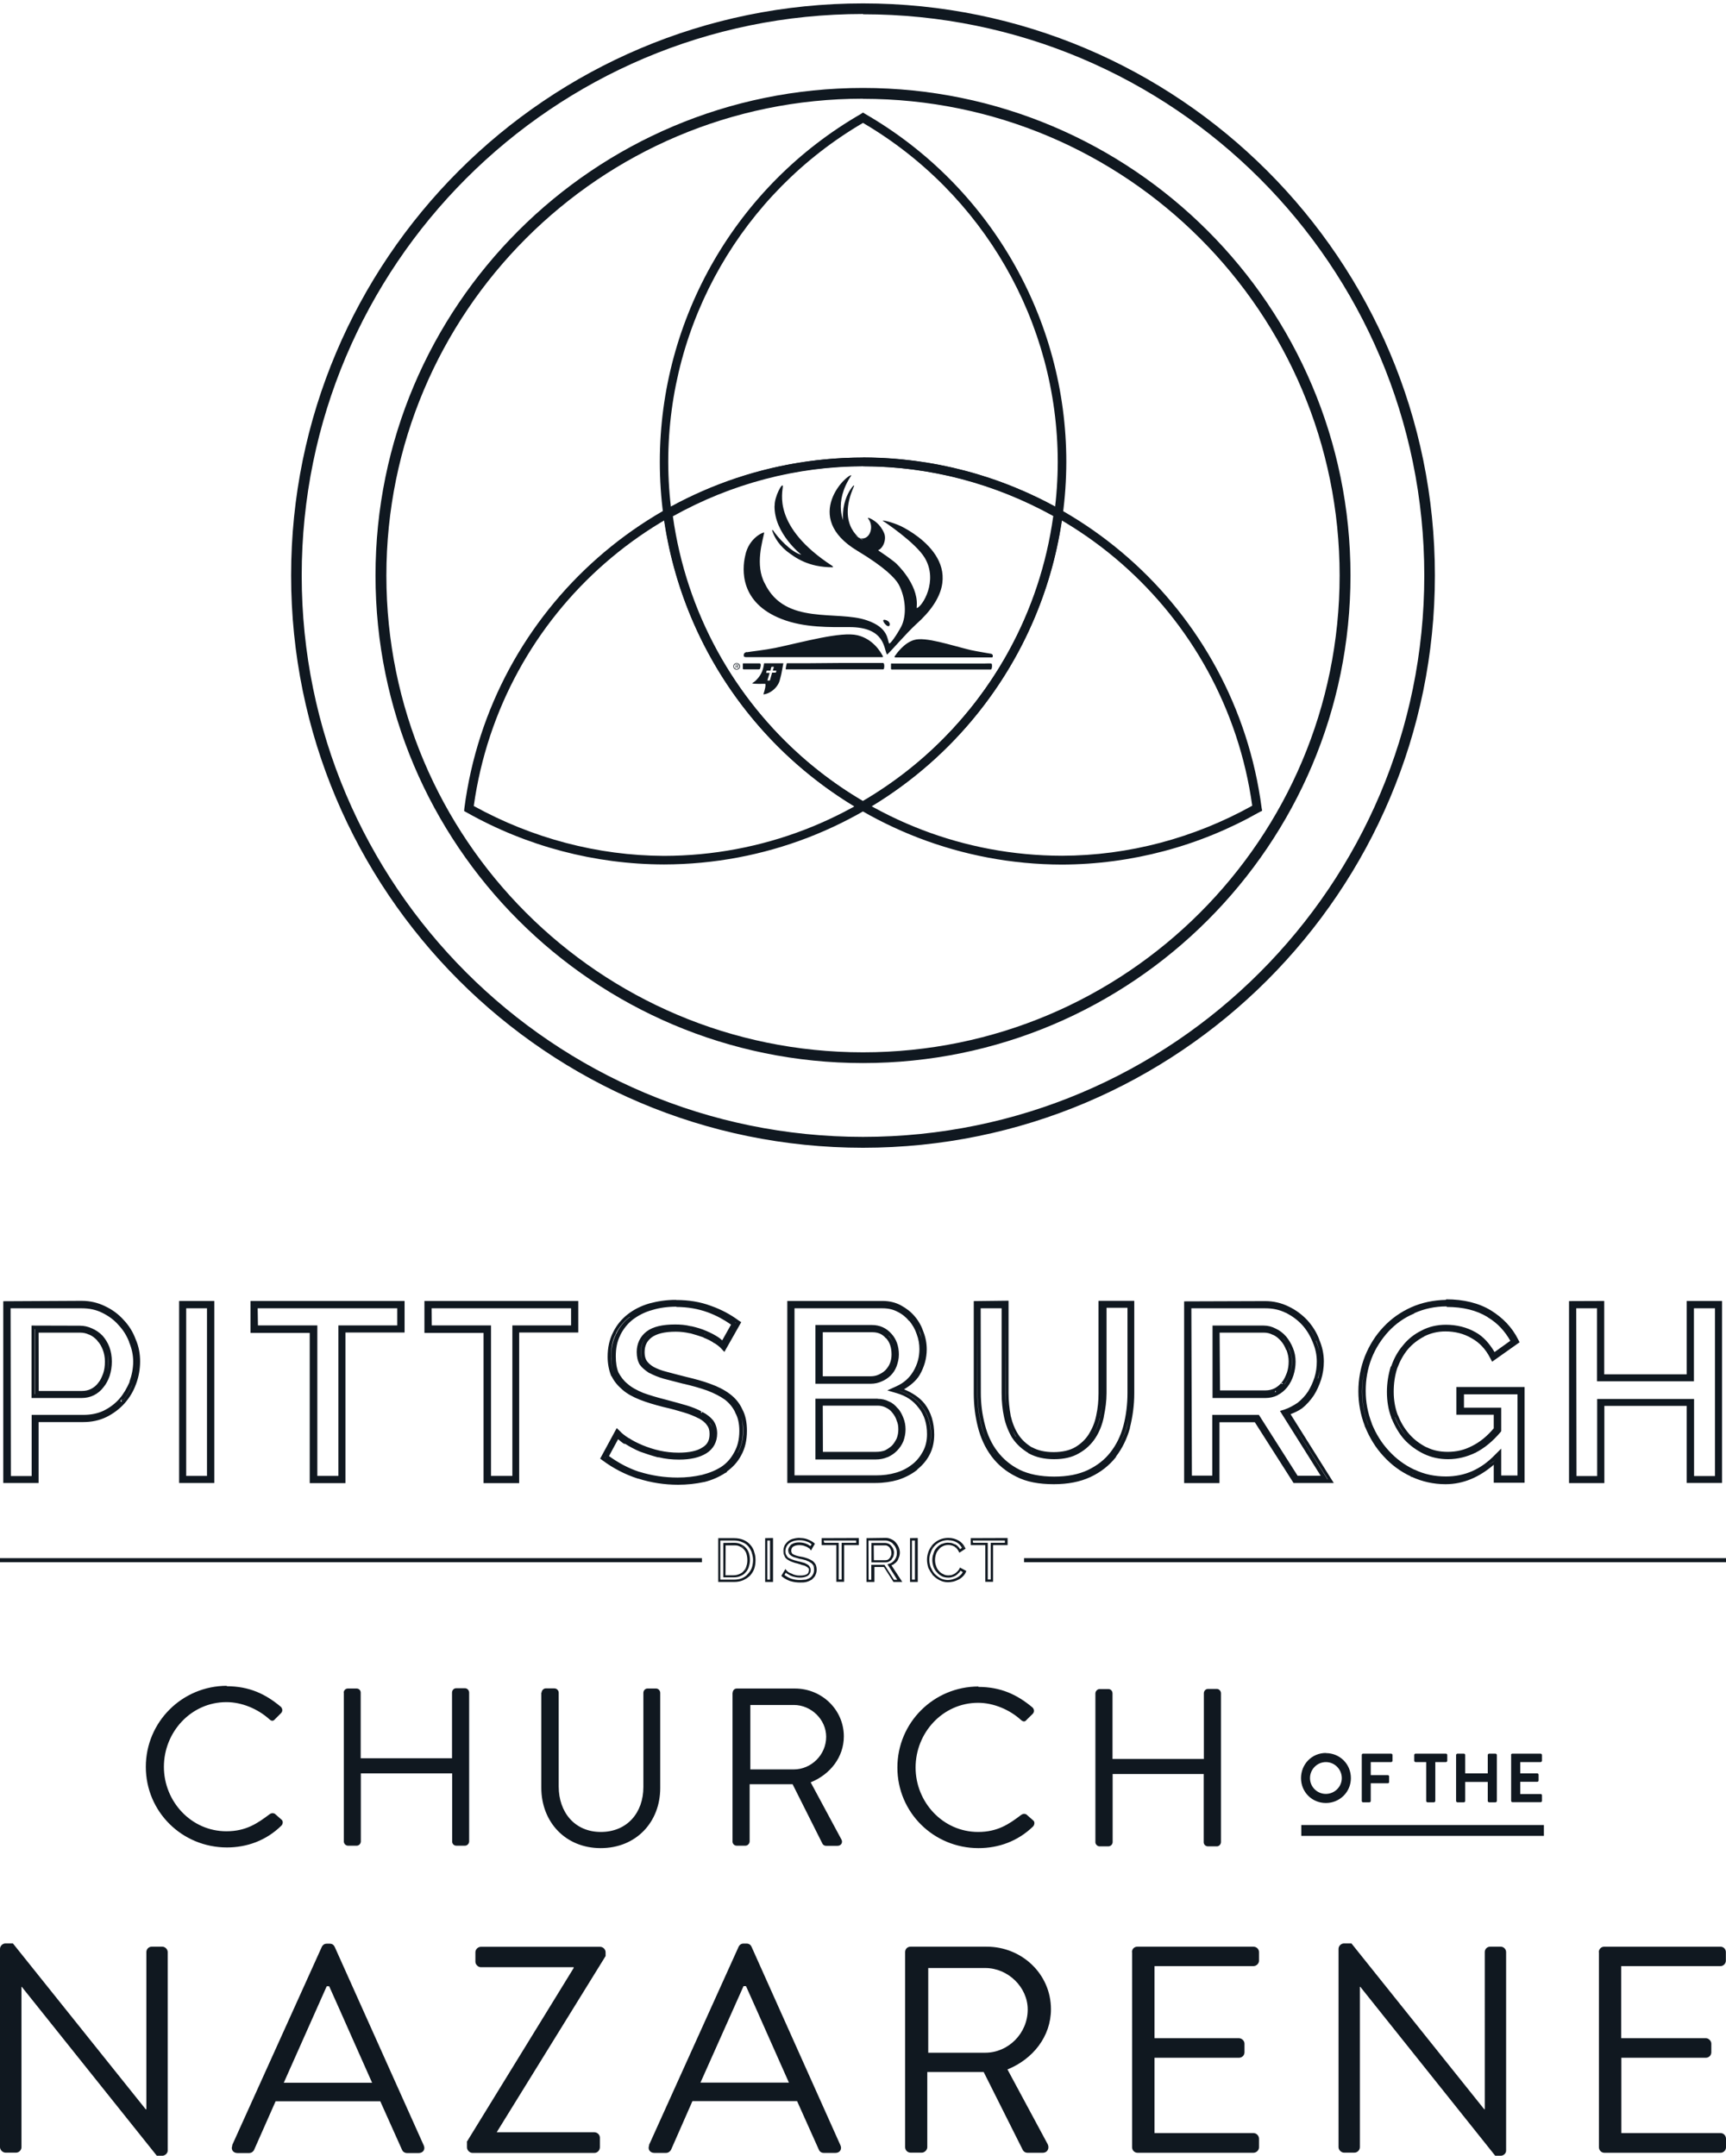 <svg xmlns="http://www.w3.org/2000/svg" width="480" height="599.346" viewBox="0 0 127 158.577"><g fill="#101820"><g><g><path d="M63.5 6.47c-19.8 0-35.87 16.06-35.87 35.86S43.7 78.2 63.5 78.2c19.8 0 35.87-16.06 35.87-35.87 0-19.8-16.07-35.86-35.87-35.86zm0 .8c19.38 0 35.07 15.7 35.07 35.06 0 19.38-15.7 35.08-35.07 35.08S28.43 61.7 28.43 42.34 44.13 7.26 63.5 7.26z"/><path d="M63.5.25C40.26.25 21.42 19.1 21.42 42.33c0 23.24 18.84 42.1 42.08 42.1s42.08-18.86 42.08-42.1C105.58 19.1 86.74.25 63.5.25zm0 .8c22.8 0 41.3 18.48 41.3 41.28s-18.5 41.3-41.3 41.3c-22.8 0-41.3-18.5-41.3-41.3 0-22.8 18.5-41.3 41.3-41.3z"/></g><g><g><path d="M63.5 8.28l-.15.1c-9.15 5.27-14.8 15.03-14.8 25.6 0 10.56 5.64 20.32 14.78 25.6l.16.1.15-.1c9.16-5.28 14.8-15.03 14.82-25.6 0-10.56-5.65-20.32-14.8-25.6zm0 .76c8.86 5.2 14.32 14.67 14.33 24.94-.02 10.27-5.48 19.75-14.34 24.94-8.86-5.2-14.3-14.67-14.32-24.94 0-10.28 5.48-19.76 14.33-24.94z"/><path d="M63.5 33.66c-5.1 0-10.1 1.34-14.52 3.84l-.18.1.02.22C50.75 52.55 63.3 63.57 78.15 63.6c5.1-.02 10.1-1.35 14.52-3.86l.2-.1-.04-.22C90.9 44.7 78.35 33.68 63.5 33.66zm0 .64c14.46.02 26.65 10.68 28.64 24.97-4.28 2.38-9.1 3.67-14 3.68-14.44-.02-26.64-10.7-28.63-24.97 4.3-2.4 9.1-3.67 14-3.68z"/><path d="M63.5 33.66c-14.86 0-27.4 11.05-29.33 25.78l-.02.22.18.1c4.43 2.5 9.44 3.82 14.53 3.83 14.86-.03 27.4-11.06 29.33-25.8l.02-.2-.2-.12c-4.42-2.5-9.43-3.82-14.52-3.82zm0 .64c4.9 0 9.7 1.28 14 3.66-1.98 14.3-14.18 24.97-28.64 25-4.9-.02-9.7-1.3-14-3.67 2-14.3 14.18-24.98 28.64-25z"/></g></g><path d="M53.96 49.02c0 .13.1.24.24.24.14 0 .25-.1.25-.24 0-.14-.1-.24-.25-.24-.13 0-.24.1-.24.24m.04 0c0-.1.1-.2.2-.2.12 0 .2.1.2.2s-.08.2-.2.2c-.1 0-.2-.1-.2-.2m.12.1s0 .02 0 .02h.03v-.1h.06l.05.1h.04s0 0 0-.02c-.02-.02-.03-.05-.04-.08.02 0 .05-.02.05-.07s-.03-.08-.07-.08h-.1zm.04-.1v-.1h.07c.02 0 .04.03.04.05 0 .02-.02.04-.04.04h-.07m2.96.35l-.02.08c0 .03-.03.04-.04.04h-.25l-.15.54c0 .03-.03.04-.06.04h-.1c-.02 0-.04 0-.03-.03l.16-.53h-.25s0-.02 0-.04l.02-.1s.02-.03.04-.03h.25l.06-.25s.03-.03.05-.03h.1c.03 0 .05.02.04.03l-.08.25h.26s0 .03 0 .05zm-.9-.56c-.07.6-.3.95-.58 1.23-.08.1-.3.23-.3.23.08.07.9.04.97.04.04.13 0 .33-.14.78.5-.04 1.1-.52 1.22-1.1.04-.16.1-.36.13-.55.06-.32.12-.63.12-.64-.47 0-.94 0-1.4 0m16.8-.6c0-.03-.07-.1-.13-.1-.24-.05-.93-.15-1.48-.27-1.47-.35-3.33-1-4.18-.74-.73.22-1.26.97-1.42 1.2-.04.07.04.08.04.08h7.1s.03 0 .04 0c0-.02.04-.03.04-.06 0-.02 0-.1 0-.12m-18.1-.2c.34-.06 1.3-.16 2.1-.32 2.08-.44 4.84-1.22 6.04-.93 1.17.28 1.72 1.25 1.87 1.54.04.07-.05.07-.05.07H54.88s-.14 0-.15-.08c0-.06-.05-.24.22-.3m8.24-8.4c.77.3 1.18-.78.7-1.4-.1-.1.06-.06.12-.03.26.12.75.4 1.04 1.08.2.45-.06 1.14-.47 1.28-.38-.18-1.17-.54-1.4-.94m2.24 6.22c.13.2 0 .47-.3.13-.1-.12-.18-.27-.1-.3.1-.03.3.04.4.17m-1.94-6.06c-1.18-.76-1.6-.74-1.42-2.3.13-.9.53-1.45.7-1.65.1-.1.1 0 .08 0-1.35 3 .68 4.02.64 3.96M57 37.2c-.03-.65.6-1.8.6-1.42 0 .4-.82 2.95 3.64 5.85.05.03.07.1.03.1-1.8 0-2.75-.7-3.4-1.2-.7-.58-.95-1.2-1.04-1.45-.04-.13.03-.1.05-.07.34.52 1.32 1.6 2.08 1.8.02 0-2-1.55-1.97-3.6m5.66-2.25c-1.36 2.02-.56 3.48-.45 3.67.56.88 1.87 1.35 3.63 2.72.17.13 1.7 1.6 1.63 3.15 0 .14-.02.24 0 .23.4-.1 1.6-2 .58-3.7-.67-1.12-3.04-2.7-3.06-2.7-.2-.12.64.06 1.32.38 1.17.58 5.57 3.24 1.1 7.22-.7.64-1.87 2-2.1 2.2-.02.05-.04.02-.04 0-.24-.38-.1-2-2.76-2-1.36 0-3.3.07-5-.6-3.07-1.2-2.9-3.64-2.67-4.64.26-1.36 1.43-1.8 1.4-1.7-.1.55-.7 2.38.05 3.74 1.5 3.1 5.3 1.94 7.5 2.7 1.6.54 1.5 1.42 1.64 1.7.06.1.57-.63.9-1.25.4-.8.34-2.1-.2-3.1-.26-.45-1-1.24-3.03-2.46-4.18-2.5-.7-5.72-.44-5.55m2.97 13.84c1.88 0 6.36 0 6.78 0 .1 0 .47-.02.54 0 .08 0 .07.4-.02.44-.08 0-5.46 0-7.3 0-.03 0-.05-.03-.06-.04 0-.03 0-.35 0-.38.02-.03.05-.03.07-.03m-10.92 0c.3 0 .96 0 1 0 .03 0 .15 0 .18 0 .17 0 .04.38.03.4-.02.05-.17.04-.2.04-.05 0-.72 0-1 0-.02 0-.06-.03-.06-.04 0-.03 0-.34 0-.37 0-.03.04-.04.07-.04m3.22 0c.82 0 2.35 0 3.76-.02 1.7 0 3.18 0 3.27 0 .02 0 .06.03.06.06.04.08.03.27 0 .36 0 .02-.02.04-.05.05-.07 0-7.1 0-7.17 0-.03 0 .05-.4.07-.43 0-.02.03-.03.07-.03"/></g><g><g><path d="M49.72 95.62c-.7 0-1.34.1-1.93.26-.62.18-1.15.45-1.6.8-.46.36-.82.8-1.08 1.33-.27.53-.4 1.13-.4 1.8 0 .52.1 1 .26 1.4v.02h.03c.18.38.45.7.8 1 .34.3.77.53 1.27.73.5.2 1.08.37 1.74.54.58.13 1.08.27 1.5.4.44.13.8.28 1.08.43h.02c.27.15.47.3.6.5.14.17.2.37.2.65 0 .47-.15.77-.53 1-.38.25-.96.38-1.74.38-.48 0-.95-.05-1.4-.15-.45-.1-.87-.24-1.26-.4-.38-.16-.72-.33-1-.52 0 0 0 0-.02 0-.28-.18-.5-.35-.63-.5l-.25-.24-1.22 2.25.18.13c.78.58 1.64 1.03 2.6 1.34h.03c.95.3 1.92.45 2.93.45.66 0 1.3-.07 1.9-.2h.02c.6-.15 1.1-.38 1.55-.67l.04-.02s0 0 .02 0l.05-.04v-.04c.44-.32.8-.7 1.06-1.2.28-.5.42-1.1.42-1.8 0-.6-.1-1.14-.34-1.58-.2-.45-.52-.83-.92-1.13-.4-.3-.87-.54-1.43-.74-.53-.2-1.13-.36-1.8-.52-.55-.14-1.02-.26-1.42-.37-.4-.1-.72-.23-.96-.36-.24-.14-.4-.3-.5-.44-.1-.15-.16-.36-.16-.63 0-.5.17-.83.52-1.1.35-.26.93-.42 1.77-.42.35 0 .7.04 1.04.12h.04c.36.1.68.2.96.3l.02.03h.02c.3.12.56.25.76.4.02 0 .02 0 .02 0 .22.14.38.27.47.37l.25.27.18-.32 1.06-1.87-.2-.13c-.58-.43-1.26-.8-2.03-1.07-.8-.3-1.64-.43-2.55-.43zm56.67 0h-.02c-.9.02-1.75.2-2.52.54-.8.36-1.48.84-2.06 1.46-.57.6-1.03 1.33-1.36 2.15-.32.82-.48 1.68-.48 2.58 0 .88.16 1.73.47 2.54v.05l.03.03c.33.8.77 1.53 1.34 2.14.57.63 1.25 1.14 2.03 1.5h-.03l.04.03h.05c.76.35 1.6.54 2.48.54 1.33 0 2.5-.53 3.55-1.43v1.32h2.27v-7.04h-5.02v2.04h2.75v1c-.5.6-1.05 1.03-1.6 1.3-.57.3-1.16.43-1.78.43-.57 0-1.08-.1-1.56-.34h-.02c-.48-.25-.9-.56-1.25-.96-.35-.4-.63-.86-.84-1.4-.02 0-.02-.02-.03-.03 0 .02 0 .03 0 .03s.02 0 .02 0c-.2-.53-.3-1.1-.3-1.73 0-.6.08-1.15.25-1.7.2-.53.45-1 .78-1.4.34-.4.73-.7 1.2-.95h.02v-.02c.47-.23.98-.36 1.55-.36.7 0 1.35.16 1.93.5.58.32 1.03.8 1.37 1.46l.14.27 2.02-1.43-.1-.2c-.45-.9-1.13-1.6-2-2.14-.9-.55-2.02-.82-3.3-.82zm3.35.8l.02.03zm-109.5-.7v13.37h2.6v-4.48h3.27c.63 0 1.2-.12 1.72-.37.52-.26.97-.6 1.33-1 .38-.43.66-.9.85-1.43.2-.53.3-1.1.3-1.67 0-.55-.1-1.1-.32-1.6-.2-.55-.5-1.03-.88-1.43-.38-.43-.84-.77-1.37-1.02-.53-.26-1.1-.4-1.74-.4zm7.5.38l.04.02-.03-.02zm5.44-.4v13.39h2.59V95.7zm5.25 0V98.05h4.36v11.05h2.63V98.02h4.35V95.7zm12.8 0V98.05h4.35v11.05h2.62V98.02h4.35V95.7zm26.7 0v13.39h6.5c.58 0 1.13-.08 1.65-.23.52-.17.97-.4 1.36-.7l.05-.04v-.02c.37-.3.68-.65.9-1.07.24-.45.35-.96.35-1.5 0-.88-.23-1.64-.7-2.26-.4-.5-.93-.82-1.52-1.07.45-.27.87-.6 1.14-1.04.35-.6.53-1.24.53-1.9 0-.44-.08-.87-.24-1.28-.14-.42-.35-.8-.63-1.13-.28-.34-.62-.6-1.02-.82-.4-.22-.86-.33-1.35-.33zm9.72 5.46l-.02.02zm4-5.45v6.79c0 .84.1 1.67.3 2.46.2.8.53 1.53 1 2.16.46.62 1.07 1.13 1.82 1.5.77.4 1.7.56 2.77.56 1.03 0 1.93-.17 2.7-.53.75-.35 1.37-.84 1.86-1.45l.02-.03v-.03c.46-.6.8-1.3 1.02-2.08v-.04c.2-.8.32-1.64.32-2.53v-6.8h-2.63v6.8c0 .55-.05 1.1-.17 1.64-.1.52-.3.97-.55 1.38-.26.4-.58.7-1 .95-.4.23-.93.36-1.58.36-.64 0-1.16-.12-1.58-.35h-.02c-.42-.25-.75-.56-1-.94-.26-.4-.44-.86-.56-1.37-.1-.55-.16-1.1-.16-1.68v-6.8zm1.3 11.42v.02zm14.18-11.4v13.37h2.6v-4.48h2.6l2.85 4.47h2.96l-3.18-5.06c.3-.12.58-.24.84-.43l-.02.02h.02v-.02c.35-.27.63-.6.87-.95.23-.36.4-.75.54-1.17.13-.42.2-.87.2-1.33 0-.55-.12-1.1-.34-1.6v-.02c-.2-.53-.5-1-.88-1.42-.38-.4-.84-.75-1.37-1-.53-.26-1.1-.4-1.73-.4zm7.7.38l.04.02-.03-.02zm20.62-.4v13.39h2.6v-5.68h6.06v5.67h2.6V95.7h-2.6v5.4h-6.07v-5.4zM.52 95.98V108.83zm15 0v12.86zm3.2 0v1.79zm10.8 0v1.8zm1.98 0v1.79zm10.8 0v1.8zm15.9 0V108.83zm13.73 0v6.53c0 .83.1 1.63.3 2.4.2.77.5 1.46.95 2.06l-.02-.02c-.43-.6-.74-1.28-.94-2.04-.2-.77-.3-1.58-.3-2.4zm2.06 0v6.52c0 .58.05 1.16.16 1.7-.1-.56-.17-1.12-.17-1.7zm7.14 0v6.52c0 .57-.06 1.14-.18 1.7-.1.54-.3 1.03-.6 1.46.3-.43.48-.92.6-1.46 0-.02 0-.02 0-.03.12-.55.18-1.1.18-1.68zm-.18 8.22v-.02zm2.26-8.23v6.52c0 .87-.1 1.7-.3 2.5-.17.6-.47 1.08-.77 1.56.3-.48.6-.98.76-1.57.22-.8.32-1.63.32-2.5zm4.2 0V108.83zm28.3 0V108.83zm2.08 0v5.38zm6.6 0v5.38zm2.08 0v12.86zm-20.02.17c1.2 0 2.2.25 3 .74l.02.02c.74.44 1.26 1.03 1.66 1.73l-1.16.83c-.36-.6-.8-1.13-1.4-1.46-.65-.37-1.4-.55-2.18-.55-.65 0-1.26.14-1.8.43-.53.26-1 .63-1.37 1.1-.37.43-.65.94-.85 1.52l-.04.03v.06-.06c-.18.6-.28 1.22-.28 1.86 0 .66.1 1.3.32 1.88v.05l.03.03c.24.58.54 1.1.92 1.53.4.44.9.8 1.43 1.06.56.27 1.16.4 1.8.4.7 0 1.38-.17 2.02-.48.65-.33 1.26-.83 1.83-1.5l.06-.08v-1.73h-2.74v-.98h3.94v5.97h-1.2v-1.98l-.45.45c-1.06 1.1-2.25 1.6-3.62 1.6-.83 0-1.6-.16-2.3-.5h-.02c-.72-.34-1.34-.8-1.87-1.38-.54-.58-.95-1.24-1.26-2v-.02c-.3-.77-.45-1.57-.45-2.4 0-.84.14-1.63.43-2.38.3-.77.73-1.42 1.26-2 .52-.55 1.14-1 1.86-1.3h.02v-.03c.74-.33 1.52-.5 2.38-.5zm2.1 10.73h.02l.02-.02zm-58.8-10.73c.85 0 1.63.14 2.34.4.65.24 1.2.55 1.7.9l-.65 1.16c-.1-.08-.17-.16-.3-.24-.26-.17-.55-.32-.88-.46-.32-.14-.68-.25-1.08-.34h-.04c-.38-.1-.77-.13-1.17-.13-.9 0-1.62.15-2.1.52-.47.36-.72.9-.72 1.5 0 .36.07.67.22.93.17.24.4.42.67.6l.02.02h.03c.3.16.64.3 1.05.42.4.1.9.23 1.43.37h.02c.65.15 1.24.32 1.75.5.52.2.95.42 1.3.67.33.26.58.56.76.94v.02c.2.35.3.8.3 1.34 0 .62-.13 1.14-.37 1.56-.23.44-.54.8-.94 1.07-.4.26-.88.46-1.43.6-.56.13-1.16.2-1.8.2-.97 0-1.9-.14-2.8-.42-.02 0-.02 0-.02 0-.82-.27-1.55-.67-2.23-1.16l.67-1.24c.13.1.25.22.44.34H46c.32.2.68.4 1.08.57.42.15.86.3 1.32.42h.07c.48.12.98.17 1.5.17.83 0 1.5-.15 2-.46.52-.32.8-.84.8-1.46 0-.37-.1-.7-.3-.97-.2-.24-.46-.45-.8-.62 0 0-.06.1-.06.1s-.03-.12-.03-.12.02 0 .02 0 .04 0 .04 0c-.3-.17-.7-.33-1.13-.46-.45-.13-.95-.27-1.52-.42-.64-.16-1.2-.33-1.67-.5-.47-.2-.85-.4-1.14-.66-.3-.24-.5-.52-.67-.83-.14-.33-.2-.73-.2-1.2 0-.6.1-1.1.33-1.54v-.02c.24-.47.54-.84.92-1.14.4-.3.87-.55 1.42-.7.55-.17 1.15-.25 1.8-.25zm-48.97.1H6c.57 0 1.06.1 1.52.33.47.23.87.52 1.2.9.34.36.6.77.78 1.24 0 0 0 0 0 .02.2.48.3.95.3 1.43 0 .5-.1 1-.27 1.47v.04c-.2.45-.43.86-.75 1.23-.32.36-.7.65-1.17.88-.43.2-.92.3-1.48.3h-3.8v4.5H.8zm12.92 0h1.53v12.33h-1.53zm5.26 0h10.27v1.26H24.9v11.07h-1.55V97.5h-4.37zm12.8 0h10.26v1.26H37.7v11.07h-1.57V97.5h-4.36zm26.7 0h6.47c.42 0 .78.08 1.1.25.35.17.63.4.86.68h.02c.24.3.42.6.54.97.14.37.2.73.2 1.1 0 .58-.14 1.12-.45 1.64-.3.5-.7.85-1.25 1.1l-.66.3.68.2c.7.2 1.23.55 1.62 1.08l.02.02c.4.52.6 1.14.6 1.92 0 .48-.1.9-.3 1.27-.2.37-.46.7-.8.96-.32.25-.7.46-1.18.6-.47.14-.96.2-1.5.2h-5.97zm13.7 0h1.54v6.25c0 .6.06 1.2.18 1.76v-.02.05-.03c.12.56.33 1.07.6 1.53h.02v.02c.3.45.7.8 1.16 1.08l.03.04h.05-.03c.52.28 1.14.42 1.85.42.72 0 1.34-.14 1.84-.44.5-.28.9-.66 1.2-1.12.3-.46.5-.98.62-1.55v-.03c.12-.56.2-1.14.2-1.73v-6.27h1.54v6.26c0 .85-.1 1.66-.3 2.42-.2.75-.52 1.4-.96 1.96-.42.54-.97.97-1.66 1.3-.68.32-1.5.48-2.47.48-1.02 0-1.86-.17-2.54-.5-.68-.34-1.22-.8-1.64-1.35-.43-.56-.73-1.22-.92-1.96-.2-.76-.3-1.54-.3-2.35zm15.5 0h5.44c.55 0 1.04.1 1.5.33h-.02.04c.46.24.86.53 1.2.9.33.37.58.78.77 1.26.2.47.3.94.3 1.42 0 .4-.05.8-.17 1.18-.12.37-.28.72-.48 1.04-.2.3-.46.58-.76.82-.3.2-.62.38-.97.5l-.33.1 3 4.77h-1.7l-2.85-4.48h-3.43v4.47H87.7zm28.32 0h1.53v5.37h7.13v-5.37h1.55v12.34h-1.54v-5.67h-7.13v5.67H116zm-12.03.15h.02-.05zm5.6.24h.02l.02.02c.06.04.08.12.14.16-.06-.04-.08-.12-.15-.16l-.02-.02h.02zm-63.2.25c-.43.32-.76.73-1 1.22-.25.5-.38 1.04-.38 1.67 0 .5.07.93.23 1.3-.16-.37-.24-.8-.24-1.3 0-.63.1-1.18.36-1.66v-.03c.25-.48.58-.88 1-1.2zm20.76.12c.26.3.45.66.6 1.05.13.4.2.78.2 1.18 0 .6-.16 1.18-.47 1.72.3-.55.48-1.12.48-1.72 0-.4-.08-.8-.23-1.18-.12-.4-.32-.75-.58-1.05zm-13.05.26c.02.02.06.03.1.05h-.02L53.23 99l.93-1.66zm41.95 0v.02c.36.38.63.83.82 1.33-.2-.5-.47-.95-.82-1.34zM60 97.47v4.32h4.07c.3 0 .56-.06.8-.17.25-.1.47-.25.66-.43.2-.2.34-.42.44-.68.1-.28.17-.56.17-.87 0-.6-.18-1.13-.55-1.53-.37-.42-.86-.64-1.42-.64zm-57.68.04v5.33H6c.33 0 .63-.07.9-.2.3-.15.53-.35.72-.6.2-.24.34-.52.45-.83.1-.32.16-.67.16-1.05s-.06-.74-.18-1.07c-.12-.32-.3-.6-.5-.83-.23-.24-.5-.42-.78-.54-.28-.13-.58-.2-.9-.2zm86.9 0v5.33h3.88c.33 0 .63-.07.9-.2l.02-.02c.27-.14.5-.33.7-.58.2-.26.35-.55.45-.86.1-.32.16-.66.16-1 0-.36-.06-.7-.2-1.03-.12-.3-.3-.6-.5-.84-.22-.25-.47-.44-.75-.57-.28-.15-.58-.23-.9-.23zm4.8 5.1h.03zm-33.75-4.87v3.78zm-57.7.03h.02v4.79h-.02zm20.5 0v11.07zm2.1 0v11.07zm10.7 0v11.07zm2.08 0v11.07zm51.53 0v4.79zm12.52.04c-.55.6-1 1.27-1.3 2.05.3-.78.75-1.46 1.3-2.05zm-51.18 0h.04v.02h-.03zm42.94.16c.14.07.23.18.34.26-.1-.08-.2-.2-.34-.26zM60.54 98h3.64c.42 0 .74.13 1 .44h.02c.27.3.4.68.4 1.2 0 .24-.04.45-.12.65-.08.2-.2.36-.33.5-.13.13-.3.24-.5.33-.17.08-.36.12-.58.12h-3.53zm-57.7.03H5.9c.24 0 .45.05.66.15h.02c.22.1.4.24.58.43v.02c.18.18.3.4.4.65.1.26.16.55.16.88 0 .33-.04.62-.13.88-.1.26-.2.5-.36.68-.14.2-.32.34-.53.45-.2.1-.42.15-.67.15H2.85zm86.9 0H93c.23 0 .44.05.65.16h.02c.22.1.4.25.57.44.18.2.3.42.4.68h.02c.1.27.16.54.16.83 0 .3-.04.58-.13.84-.1.26-.2.5-.37.7-.14.18-.32.33-.52.44-.2.1-.43.16-.68.16h-3.35zm-37.9.1h.03l.02.02h-.04zm-4.1.03s.02 0 .02 0c-.4.3-.6.75-.6 1.3 0 .32.05.58.17.78-.12-.2-.18-.46-.18-.78 0-.55.2-.98.6-1.3zm17.65.1c.3.36.47.8.47 1.37 0 .27-.05.52-.14.75-.1.24-.22.44-.4.6.18-.16.3-.36.4-.6.1-.22.14-.47.14-.75 0-.56-.16-1-.48-1.36zm0 .02l.03.02zm43.14.04c.54.32.98.77 1.32 1.37l.04.07c-.34-.64-.8-1.1-1.36-1.45zm-14.1.15c.18.22.33.47.44.76.13.3.2.6.2.92 0 .33-.06.64-.16.93-.1.28-.23.53-.4.76v-.02c.17-.22.3-.47.4-.74.1-.3.15-.6.15-.93 0-.32-.06-.63-.2-.9v-.02c-.1-.3-.25-.54-.44-.76zm-84.7.16l.02.05c.2.47.3.97.3 1.47 0 .53-.1 1.04-.28 1.53v.05s0-.03 0-.05c.2-.5.3-1 .3-1.53 0-.52-.12-1.02-.33-1.52zm87.1 0h.02c.2.5.3 1 .3 1.52 0 .44-.05.85-.17 1.25 0 0-.02 0-.02 0-.12.4-.3.77-.5 1.1-.23.34-.5.63-.8.9.3-.26.57-.56.8-.9.2-.33.38-.7.5-1.1.13-.4.2-.8.2-1.25 0-.52-.12-1.02-.33-1.52zm-87.1 0s.02 0 .02 0zm101.74 0c0 .03.03.04.04.06zM7.8 99.18c.1.3.17.62.17.98 0 .35-.05.67-.15.96 0 0 0 0 0 .02-.1.28-.23.54-.4.75.16-.2.3-.47.4-.75.1-.3.14-.62.14-.97 0-.36-.05-.7-.16-.98zm92.88.7c-.3.8-.45 1.6-.45 2.48 0 .85.15 1.67.45 2.46 0 0 0 0 0 .03h.02v.03-.02l-.02-.02c-.3-.8-.46-1.62-.46-2.47 0-.87.16-1.7.46-2.46zm-53.34.38c.13.2.33.36.6.52h.02-.02c-.27-.16-.47-.33-.6-.52zm55.27.36v.04s0 0 0-.02zm0 .02v.02s0 0 0-.02zm0 .03c-.18.56-.27 1.14-.27 1.75 0 .64.1 1.23.3 1.78-.2-.54-.3-1.14-.3-1.78 0-.6.1-1.2.27-1.75zm-35.2.42c-.3.44-.66.78-1.13 1.03l-.15.08c.54-.26.97-.62 1.27-1.1zm26.9.63s.1.08.1.08-.12 0-.12 0 0-.04 0-.04zm-84.55.07c-.18.48-.43.9-.77 1.3.33-.4.58-.82.77-1.3zm84.08.36s0 .14 0 .14.05.1.06.1h-.02c-.02.02-.04.02-.07.03 0 0 .03-.13.03-.13s0-.14 0-.14zm-27.7.16l.15.04c.64.23 1.16.58 1.54 1.1.45.56.67 1.26.67 2.08 0 .5-.12.97-.34 1.38.22-.4.33-.87.33-1.38 0-.82-.23-1.52-.67-2.08-.42-.56-1-.93-1.7-1.15zm41.32.03v1.5zm4.48 0v6.5zm-18.05.05h-.02s-.04.02-.04.02c.02 0 .04 0 .06 0zm-40.36.38c.37.28.65.62.84 1.03-.2-.42-.47-.76-.84-1.04zm11.06.12H60v4.47h4.45c.3 0 .6-.06.85-.17h.02c.26-.12.5-.28.68-.47.2-.2.36-.44.47-.7.1-.28.16-.57.16-.87 0-.3-.05-.58-.16-.85-.1-.26-.23-.5-.4-.7 0 0 0 0-.02 0-.17-.22-.38-.4-.63-.5-.26-.14-.54-.2-.84-.2zM9 102.96s0 .02 0 .02-.12 0-.12 0l.1.1-.1.04s0-.13 0-.13v-.02s.13-.02.13-.02zm-.13.03c-.03 0-.12 0-.12 0s.1 0 .12 0zm51.4.14V107.07zm57.53.02v5.67zm6.6 0v5.67zm-63.86.25h4.04c.22 0 .42.05.6.14.2.1.34.2.47.37.14.17.25.35.32.56v.02c.1.2.13.42.13.66 0 .23-.04.45-.12.66-.1.2-.2.37-.35.53-.15.14-.33.26-.53.36-.2.07-.4.1-.65.1h-3.9zm5.3.34s0 0 .02 0c.16.2.28.4.36.63.1.25.15.5.15.77 0 .25-.05.5-.14.73.1-.23.14-.47.14-.73 0-.27-.05-.52-.15-.76-.1-.25-.2-.46-.36-.64zm-11.47.05c.2.4.32.9.32 1.46 0 .63-.15 1.17-.4 1.63v-.02c.25-.46.38-1 .38-1.62 0-.58-.1-1.07-.3-1.47zm55.83.03v1.38c0 .02-.02.02-.02.03l.02-.03zm-15.6.1l3.1 4.9h-.02zm8.23.14zm-28.68.13zm28.48 0zm0 0l.02.02v.02s0-.02 0-.02zm0 .04c.02 0 .02 0 .02 0zm-28.47-.03v.02zm28.5.05s0 0 0 .02c.22.53.5 1 .83 1.4-.35-.4-.63-.88-.85-1.42zm-100.08.1v4.48zm86.9 0v4.48zm-15.22.1c.12.45.26.87.5 1.23 0 0-.02 0-.02 0-.22-.36-.36-.78-.48-1.22zm-22.05.22h.02c.17.22.25.5.25.8 0 .55-.22.96-.66 1.24.45-.27.67-.68.67-1.22 0-.33-.1-.6-.26-.8zm-6.77.8l-.93 1.74.03.04s-.03 0-.04-.02zm1.72 1.07zm28.7.17s0 0 .02 0v.02c-.02 0-.02 0-.02 0zm-27.4.26h.02zm.03 0zm33.43.08v.03-.02zm28.3.2v1.6-1.6zm-.1.06l-.13.13c-.2.18-.43.27-.64.42.26-.18.53-.3.78-.55zm-44.17 1.07s0 0-.02 0c.02 0 .02 0 .02 0zm38 0s0 .02 0 .02zm0 0h.02v.03s0 0-.02-.02zm4.4.15c-.5.2-1.02.28-1.55.32.53-.04 1.05-.12 1.54-.32z"/><path d="M58.85 113.13c-.17 0-.32.02-.47.06-.15.03-.28.1-.38.18-.1.08-.2.2-.26.3-.06.13-.1.28-.1.44 0 .13.03.24.08.34.04.1.1.2.2.25v.02h.02c.1.07.2.12.3.16.13.05.27.1.43.13l.06.02c.1.03.22.06.3.1 0 0 .02 0 .02 0 .1.02.2.05.26.1.08.03.12.07.15.12.04.04.05.1.05.17 0 .14-.04.22-.14.28-.1.06-.26.1-.47.1-.12 0-.23 0-.34-.03-.1-.02-.2-.05-.28-.1-.1-.03-.17-.07-.24-.1-.07-.06-.13-.1-.17-.15l-.08-.1-.3.5.06.06c.18.14.4.26.6.33h.02c.22.07.46.1.7.1.16 0 .32 0 .46-.04.16-.04.28-.1.4-.17.1-.1.2-.2.26-.3v-.02c.07-.13.1-.26.1-.4 0-.16-.03-.3-.08-.4-.06-.1-.14-.2-.24-.27-.1-.06-.22-.12-.35-.17-.14-.05-.3-.1-.45-.12-.14-.02-.26-.05-.36-.08-.1-.03-.17-.06-.24-.1-.05-.03-.1-.06-.1-.1-.04-.04-.05-.1-.05-.16 0-.14.04-.23.13-.3.1-.07.25-.12.48-.12.1 0 .17.02.25.03.08.02.15.04.2.07h.02c.07.03.13.06.18.1.05.03.1.06.12.1l.08.1.06-.12.22-.38-.05-.05c-.14-.12-.3-.2-.48-.27-.17-.07-.36-.1-.56-.1zm10.94 0c-.26 0-.48.05-.68.14-.2.1-.36.22-.5.37-.13.16-.23.33-.3.52-.07.2-.1.38-.1.58 0 .2.04.4.1.6.1.2.2.36.32.52v.03h.03c.13.14.3.26.47.35.2.1.4.15.63.15.13 0 .25-.02.4-.05.12-.03.24-.08.36-.14.12-.06.23-.14.32-.23.1-.1.18-.2.23-.33l.03-.08-.47-.25-.04.1c-.05.08-.1.15-.16.2-.06.07-.13.12-.2.16-.07.04-.15.07-.23.1-.06 0-.14.02-.2.02-.16 0-.3-.03-.4-.1-.13-.05-.23-.13-.32-.24-.1-.1-.16-.22-.2-.35-.06-.15-.08-.3-.08-.44s.02-.27.06-.4c.04-.14.1-.25.2-.36.07-.1.17-.2.3-.25.1-.06.25-.1.4-.1.08 0 .16 0 .23.03.07 0 .14.04.2.07h.02c.06.05.12.1.18.15.06.06.1.13.15.22l.05.1.46-.3-.04-.07c-.1-.22-.26-.4-.47-.52-.22-.13-.47-.2-.76-.2zm-16.94.02v3.22H54.02c.24 0 .45-.04.65-.12.2-.1.37-.2.5-.33h.02v-.02c.12-.13.23-.3.3-.48.07-.2.1-.42.1-.66 0-.22-.03-.42-.1-.6v-.02c-.06-.2-.16-.37-.3-.52-.13-.15-.3-.26-.5-.35-.2-.08-.43-.12-.68-.12zm3.45 0v3.22h.58v-3.23zm4.16 0v.51h1.08v2.7h.57v-2.7h1.08v-.52zm3.3 0v3.22h.58v-1.1h.7l.7 1.1h.65l-.8-1.23c.07-.02.14-.04.2-.1.08-.05.16-.12.22-.2.07-.1.1-.2.14-.3.04-.1.06-.22.06-.34 0-.12-.03-.25-.08-.38-.05-.12-.12-.23-.2-.33-.1-.12-.2-.2-.34-.26-.12-.06-.26-.1-.4-.1zm3.2 0v3.22h.57v-3.23zm4.47 0v.51h1.07v2.7h.57v-2.7h1.07v-.52zm-14.64.08v3.06zm3.75 0v.35zm2.54 0v.35zm3.95 0v3.05zm-8.2.07c.2 0 .38.03.54.1.12.04.24.1.35.2l-.1.14c0-.02-.03-.04-.06-.05-.07-.05-.14-.1-.22-.12-.07-.04-.16-.06-.25-.08-.1-.02-.2-.03-.3-.03-.23 0-.42.05-.55.15h-.04v.03c-.1.1-.2.24-.2.4 0 .1.03.2.07.26.05.08.12.13.2.18.1.05.17.08.27.1.1.03.2.06.34.1h.04c.15.03.28.07.4.1 0 0 .02 0 .02.02.13.04.23.1.3.15.1.05.15.12.2.2.04.1.06.2.06.32 0 .13-.03.25-.08.34-.05.1-.12.18-.2.24-.1.07-.2.1-.33.15-.12 0-.26.03-.42.03-.23 0-.44-.03-.65-.1-.18-.06-.34-.16-.5-.27l.1-.17c.03.02.06.05.1.08h.02c.08.05.15.1.24.14.1.04.2.08.32.1.12.03.25.04.37.04.22 0 .4-.04.56-.13.14-.1.22-.24.22-.42 0-.1-.03-.18-.08-.26-.04-.07-.1-.13-.2-.18-.08-.05-.18-.1-.3-.12-.1-.03-.24-.07-.38-.1-.16-.04-.3-.08-.4-.12-.12-.04-.22-.1-.3-.14-.06-.06-.1-.12-.14-.2-.04-.06-.06-.15-.06-.26 0-.14.03-.25.08-.35.05-.1.12-.18.2-.25.1-.07.2-.12.32-.16.14-.04.28-.06.43-.06zm10.94 0c.25 0 .47.06.66.18.16.1.26.23.35.38l-.14.1c-.04-.07-.08-.13-.13-.18-.07-.08-.15-.14-.24-.18h-.02c-.1-.04-.17-.08-.25-.1-.1 0-.17-.02-.26-.02-.16 0-.3.04-.44.1v-.02l-.06.04c-.14.07-.26.17-.36.3-.1.1-.16.25-.2.4-.06.15-.08.3-.08.46 0 .16.03.32.08.47 0 0 0 0 0 .02.06.15.14.3.25.4.1.13.22.22.37.3.14.07.3.1.47.1.07 0 .16 0 .25-.03.1-.02.18-.05.27-.1.1-.06.17-.12.24-.2.06-.04.1-.1.14-.18l.17.1c-.04.07-.08.15-.14.2-.08.08-.17.15-.27.2-.12.07-.23.1-.35.14-.1.03-.22.05-.33.05-.2 0-.38-.05-.55-.13-.17-.1-.3-.2-.44-.34-.12-.14-.2-.3-.28-.47-.07-.2-.1-.38-.1-.56 0-.17.03-.35.1-.52.05-.17.14-.32.26-.46s.27-.25.44-.33c.17-.08.37-.13.6-.13zm-16.77.02h1c.23 0 .43.04.6.12.2.07.33.17.45.3.1.13.2.28.26.45v.02c.06.17.1.35.1.54 0 .22-.04.42-.1.6-.07.17-.17.32-.3.45-.1.13-.26.23-.43.3-.17.07-.36.1-.58.1h-1zm3.46 0h.2v2.88h-.2zm4.14 0H63v.17h-1.07v2.7h-.22v-2.7h-1.06zm3.3 0h1.25c.1 0 .22.03.32.08s.2.1.26.2v.02h.02c.08.08.13.16.17.26.05.12.07.22.07.33 0 .1 0 .2-.04.3-.03.1-.07.16-.12.23-.05.08-.12.14-.2.2-.06.04-.14.08-.23.1l-.1.03.72 1.14h-.24l-.7-1.1h-.97v1.1h-.2zm3.2 0h.22v2.88h-.22zm4.47 0h2.37v.17H72.9v2.7h-.22v-2.7H71.6zm-1.1.08c.2.13.35.3.45.48l-.03-.03c-.1-.18-.23-.33-.42-.45zm-17.25.1v2.53h.77c.2 0 .36-.03.5-.1.16-.06.28-.15.38-.27.1-.1.18-.25.23-.4v-.02c.05-.15.08-.3.08-.48s-.02-.34-.07-.5c-.05-.16-.13-.3-.23-.4-.1-.12-.23-.2-.38-.27-.15-.08-.32-.1-.5-.1zm10.9 0v1.43h1.04c.1 0 .18-.02.25-.06.08-.04.14-.1.2-.15v-.02c.06-.07.1-.14.13-.22.02-.1.04-.18.04-.27 0-.1-.02-.18-.06-.26v-.02c-.04-.08-.08-.15-.13-.2-.06-.08-.13-.13-.2-.17-.1-.04-.18-.06-.26-.06zm-4.3.05s0 0 .02 0zm-6.5.03v2.36zm19.24 0v2.7zm.38 0v2.7zm-19.55.1h.6c.15 0 .3 0 .42.07.13.05.24.13.32.22.1.1.15.2.2.34v.02c.04.13.06.28.06.44 0 .16-.02.3-.07.44-.04.14-.1.25-.2.35-.07.1-.17.17-.3.22-.13.06-.27.1-.44.1h-.6zm10.9 0h.84c.06 0 .1 0 .16.03.07.04.12.07.16.12.04.06.07.1.1.18.03.07.04.14.04.2 0 .1 0 .16-.03.22-.02.07-.05.13-.1.18-.03.05-.07.1-.12.1 0 0 0 .02 0 .02-.06.03-.12.04-.2.04h-.84zm-6.03.02c-.1.1-.16.2-.16.35 0-.15.06-.26.16-.35zm10.4 0c-.08.1-.13.2-.2.3.07-.1.1-.2.2-.3zm1.6.02c.06.03.1.07.16.1v.02c-.05-.05-.1-.1-.16-.12zm-15.7.02c.08.05.17.1.23.17-.06-.06-.15-.1-.24-.16zm10.96.03zm-7.76.04c-.03.1-.06.2-.06.32s.02.22.06.3c.04.1.1.16.18.22-.08-.06-.14-.13-.18-.2-.04-.1-.07-.2-.07-.32s.04-.2.07-.3zm8.26.07c.04.1.07.22.07.34 0 .1-.02.2-.05.3.03-.1.05-.2.05-.3 0-.1-.03-.22-.07-.33zm-6.37 0zm-4.8.18c.06.07.1.13.14.22-.03-.1-.08-.15-.13-.22zm3.25.05c0 .06.02.12.04.16-.04-.04-.04-.1-.05-.16zm-2.73.07c.07.2.1.38.1.6 0 .2-.04.4-.1.56.06-.17.1-.36.1-.57 0-.2-.03-.4-.1-.58zm13 .02c-.08.17-.1.36-.1.54 0 .2.03.38.1.56v.02-.02c-.07-.18-.1-.37-.1-.56 0-.18.02-.37.1-.55zm-2.7 0c0 .1 0 .17-.03.25.02-.07.03-.16.03-.24zm3.05.13c-.04.14-.06.28-.06.43 0 .16.03.3.1.46-.07-.15-.1-.3-.1-.46 0-.15.03-.3.07-.43zm-2.7.2c-.02.08-.06.17-.1.24.04-.08.08-.16.1-.25zm-10.95.23c0 .16-.02.32-.07.46.05-.15.07-.3.07-.46zm4.6.12zm.22.25c.04.07.05.17.05.26 0-.1-.03-.2-.06-.26zm8.85.1c.04.13.12.26.22.37-.1-.1-.18-.24-.23-.38zm-13.75 0c-.05.14-.12.26-.2.36.08-.12.15-.23.2-.37zm4.5.1c.02.06.04.1.04.18 0 .1-.08.17-.13.23.05-.06.12-.12.12-.22 0-.06-.03-.1-.06-.16zm.46.14c0 .14-.02.27-.08.38-.05.1-.14.2-.24.27.1-.08.18-.16.24-.27.06-.1.1-.24.1-.38zm-2.2.1l-.1.2zm13.2.03c0 .02-.02.03-.02.04zm-5.65.02l.43.67zm-7.12.22h.02zm-.6.04v.02z"/><path d="M51.65 114.92H0v-.3h51.65v.3"/><path d="M127 114.92H75.35v-.3H127v.3"/></g><path d="M113.6 135.05H95.75v-.8h17.85v.8m-2.42-5.95c0-.05.04-.1.1-.1h2.08c.05 0 .1.05.1.1v.42c0 .05-.05.1-.1.1h-1.5v.83h1.25c.06 0 .1.05.1.1v.42c0 .06-.04.1-.1.1h-1.25v.9h1.5c.06 0 .1.04.1.1v.4c0 .06-.04.1-.1.1h-2.07c-.06 0-.1-.04-.1-.1v-3.37m-4.05 0c0-.05.05-.1.1-.1h.47c.06 0 .1.05.1.1v1.35h1.66v-1.35c0-.05.05-.1.1-.1h.47c.05 0 .1.05.1.1v3.38c0 .05-.05.1-.1.1h-.47c-.05 0-.1-.05-.1-.1v-1.4h-1.66v1.4c0 .05-.04.1-.1.1h-.47c-.05 0-.1-.05-.1-.1v-3.38m-2.2.52h-.78c-.06 0-.1-.05-.1-.1v-.42c0-.05.04-.1.1-.1h2.23c.06 0 .1.05.1.1v.42c0 .05-.04.1-.1.1h-.78v2.86c0 .05-.05.1-.1.1h-.47c-.05 0-.1-.05-.1-.1v-2.86m-4.74-.52c0-.05.03-.1.1-.1h2.06c.06 0 .1.05.1.1v.42c0 .05-.04.1-.1.1h-1.5v.96h1.25c.07 0 .1.04.1.1v.4c0 .06-.03.1-.1.1h-1.25v1.3c0 .05-.04.1-.1.1h-.46c-.07 0-.1-.05-.1-.1v-3.38m-2.64 2.86c.64 0 1.17-.52 1.17-1.16 0-.65-.53-1.18-1.17-1.18-.64 0-1.17.53-1.17 1.18 0 .64.52 1.16 1.16 1.16zm0-3c1.02 0 1.84.8 1.84 1.84 0 1.02-.82 1.83-1.84 1.83s-1.83-.8-1.83-1.83.8-1.85 1.83-1.85m20.08 14.65c0-.22.18-.4.4-.4h8.55c.23 0 .4.18.4.4v.63c0 .2-.17.4-.4.4h-7.3v5.3h6.23c.2 0 .4.2.4.4v.64c0 .24-.2.4-.4.4h-6.22v5.54h7.3c.23 0 .4.2.4.42v.63c0 .2-.17.4-.4.4h-8.55c-.23 0-.4-.2-.4-.4V143.6m-19.16-.24c0-.22.2-.4.4-.4h.55l9.77 12.2c.02 0 .02 0 .04 0V143.6c0-.22.17-.4.4-.4h.77c.22 0 .4.18.4.4v14.6c0 .2-.18.38-.4.38h-.4l-9.93-12.43h-.03v11.8c0 .2-.17.4-.4.4h-.77c-.2 0-.4-.2-.4-.4v-14.6m-15.2.25c0-.22.16-.4.4-.4h8.53c.24 0 .42.18.42.4v.63c0 .2-.18.4-.42.4h-7.27v5.3h6.2c.23 0 .42.2.42.4v.64c0 .24-.2.4-.4.4h-6.22v5.54h7.27c.24 0 .42.2.42.42v.63c0 .2-.18.4-.42.4H83.7c-.24 0-.4-.2-.4-.4V143.6M72.5 151c1.67 0 3.12-1.4 3.12-3.18 0-1.64-1.45-3.05-3.12-3.05h-4.2V151zm-5.9-7.4c0-.22.16-.4.4-.4h5.6c2.6 0 4.73 2.02 4.73 4.6 0 2-1.32 3.67-3.2 4.43l2.96 5.5c.14.28 0 .63-.37.63h-1.1c-.2 0-.3-.1-.36-.2l-2.88-5.74h-4.15v5.53c0 .2-.2.4-.4.4H67c-.24 0-.4-.2-.4-.4V143.6m-8.55 9.6c-1.06-2.36-2.1-4.75-3.16-7.1h-.18l-3.17 7.1zm-10.3 4.6l6.6-14.6c.06-.12.17-.23.37-.23h.2c.2 0 .32.1.38.24l6.54 14.6c.13.28-.04.56-.36.56h-.87c-.2 0-.32-.13-.36-.24l-1.6-3.57h-7.7l-1.57 3.57c-.05.1-.18.24-.37.24h-.87c-.32 0-.5-.28-.37-.56m-13.43-.24l7.87-12.8v-.06h-6.83c-.2 0-.4-.2-.4-.4v-.7c0-.22.2-.4.4-.4h8.78c.2 0 .4.18.4.4v.28l-8 12.94v.02h7.16c.25 0 .42.2.42.4v.7c0 .22-.17.42-.4.42h-8.98c-.2 0-.4-.2-.4-.4v-.4m-6.98-4.36c-1.06-2.36-2.1-4.75-3.16-7.1h-.18l-3.16 7.1zm-10.3 4.6l6.6-14.6c.06-.12.17-.23.36-.23h.22c.2 0 .3.1.37.24l6.55 14.6c.13.28-.04.56-.37.56h-.86c-.2 0-.33-.13-.37-.24l-1.6-3.57h-7.7l-1.58 3.57c-.04.1-.17.24-.37.24h-.86c-.33 0-.5-.28-.37-.56M0 143.36c0-.22.2-.4.4-.4h.55l9.77 12.2c.02 0 .02 0 .05 0V143.6c0-.22.17-.4.4-.4h.77c.2 0 .4.18.4.4v14.6c0 .2-.2.38-.4.38h-.4L1.6 146.15h-.02v11.8c0 .2-.17.4-.4.4H.4c-.2 0-.4-.2-.4-.4v-14.6m80.6-18.78c0-.17.15-.32.3-.32h.66c.18 0 .3.15.3.32v4.82h6.72v-4.83c0-.17.13-.32.3-.32h.66c.16 0 .3.15.3.32v10.94c0 .17-.14.32-.3.32h-.65c-.2 0-.32-.15-.32-.3v-5.02h-6.7v5c0 .17-.14.32-.32.32h-.65c-.15 0-.3-.15-.3-.3v-10.95m-8.62-.48c1.66 0 2.87.57 4 1.52.13.14.14.33 0 .47l-.44.43c-.13.17-.26.15-.43 0-.84-.76-2.02-1.25-3.14-1.25-2.6 0-4.6 2.2-4.6 4.76 0 2.54 2 4.74 4.6 4.74 1.44 0 2.28-.58 3.15-1.24.18-.13.3-.1.4-.05l.5.44c.14.1.1.33 0 .44-1.13 1.1-2.55 1.6-4.02 1.6-3.3 0-5.97-2.62-5.97-5.93 0-3.3 2.67-5.96 5.98-5.96m-13.6 6.1c1.27 0 2.38-1.06 2.38-2.4 0-1.27-1.1-2.34-2.38-2.34h-3.2v4.74zm-4.5-5.63c0-.17.12-.32.3-.32h4.28c1.98 0 3.6 1.56 3.6 3.52 0 1.52-1 2.8-2.44 3.38l2.26 4.2c.12.2 0 .47-.28.47h-.84c-.15 0-.23-.08-.27-.15l-2.2-4.38h-3.16v4.2c0 .17-.15.32-.3.32h-.66c-.18 0-.3-.15-.3-.3v-10.95m-14.05 0c0-.17.15-.32.3-.32h.64c.18 0 .32.15.32.32v6.9c0 1.87 1.16 3.34 3.1 3.34 1.94 0 3.13-1.42 3.13-3.3v-6.93c0-.17.13-.32.3-.32h.64c.16 0 .3.15.3.32v7c0 2.5-1.77 4.42-4.38 4.42-2.6 0-4.37-1.93-4.37-4.44v-7m-14.54 0c0-.16.14-.3.3-.3h.65c.18 0 .3.14.3.3v4.83h6.72v-4.83c0-.17.13-.32.3-.32h.66c.16 0 .3.15.3.32v10.94c0 .17-.14.32-.3.32h-.65c-.18 0-.3-.15-.3-.3v-5.02h-6.72v5c0 .17-.13.32-.3.32h-.65c-.16 0-.3-.15-.3-.3v-10.95m-8.63-.48c1.67 0 2.87.57 4 1.52.13.14.14.33 0 .47l-.43.43c-.14.17-.27.15-.43 0-.85-.76-2.02-1.25-3.15-1.25-2.6 0-4.6 2.2-4.6 4.76 0 2.54 2 4.74 4.6 4.74 1.44 0 2.28-.58 3.16-1.24.17-.13.3-.1.4-.05l.5.44c.13.1.1.33-.02.44-1.12 1.1-2.54 1.6-4 1.6-3.3 0-5.97-2.62-5.97-5.93 0-3.3 2.67-5.96 5.97-5.96"/></g></g></svg>